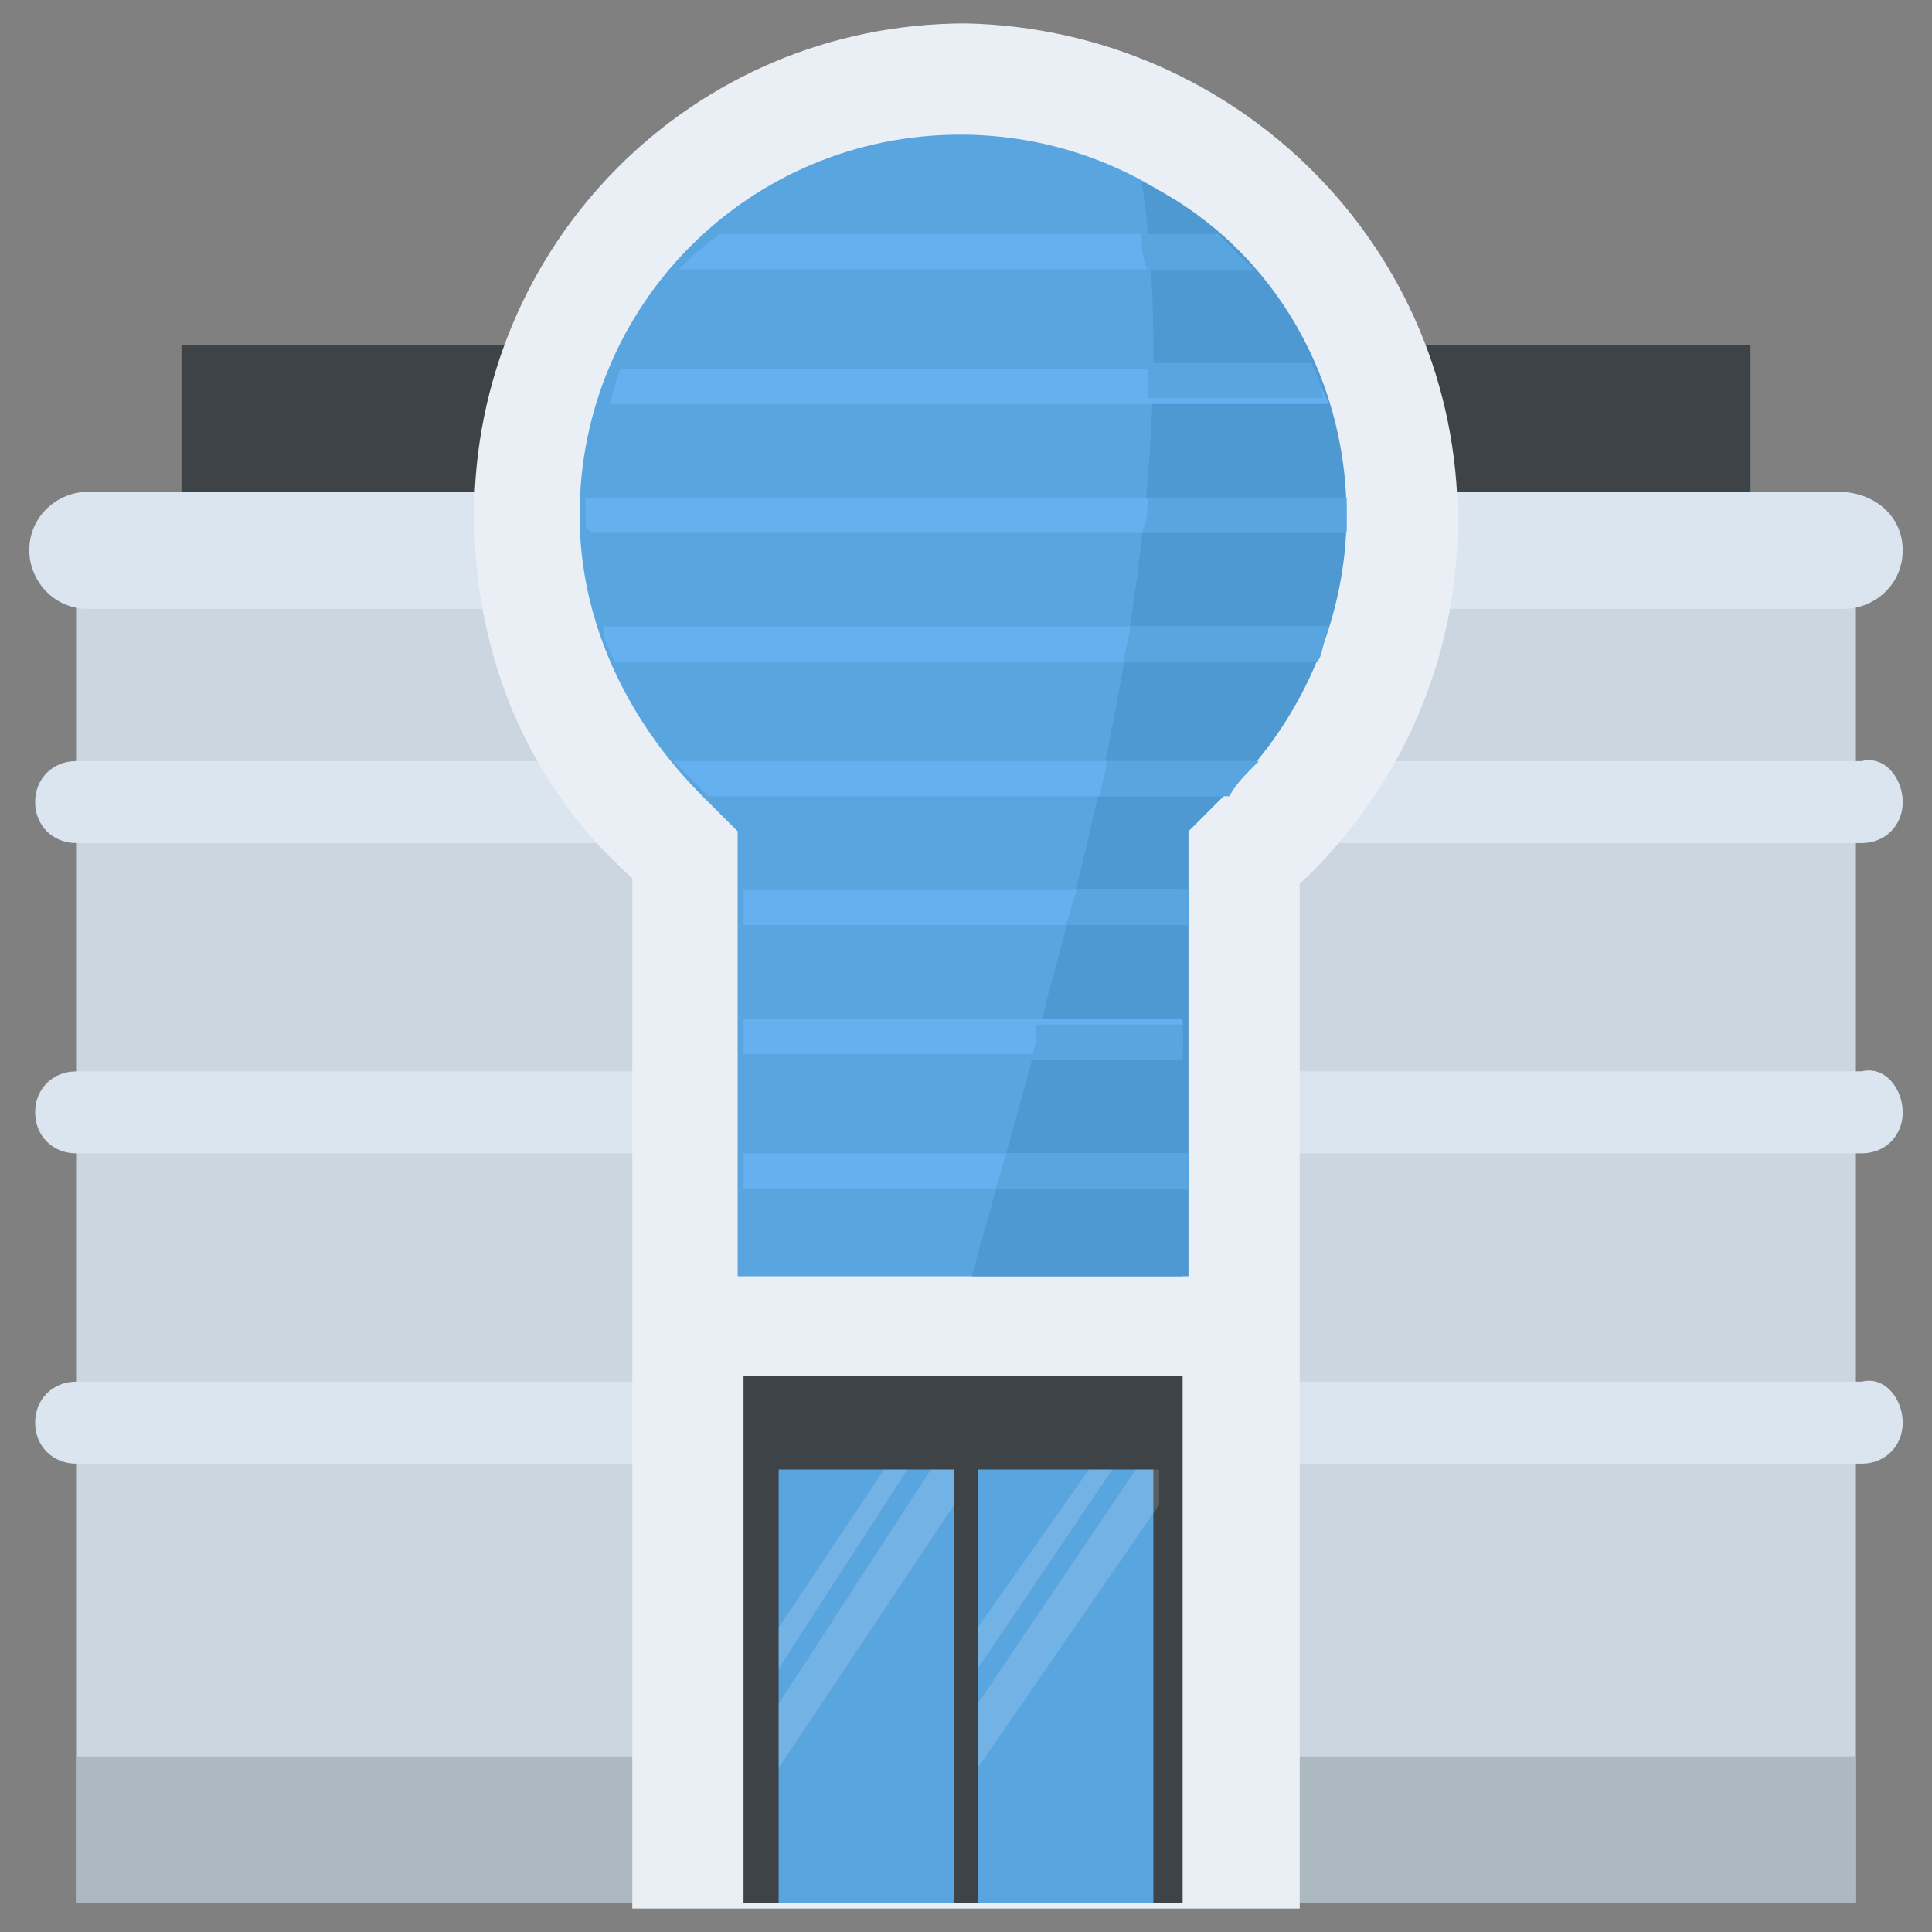 <?xml version="1.0" encoding="utf-8"?>
<!-- Generator: Adobe Illustrator 21.1.0, SVG Export Plug-In . SVG Version: 6.00 Build 0)  -->
<svg version="1.1" id="Layer_1" xmlns="http://www.w3.org/2000/svg" xmlns:xlink="http://www.w3.org/1999/xlink" x="0px" y="0px"
	 viewBox="0 0 33 33" style="enable-background:new 0 0 33 33;" xml:space="preserve">
<rect x="0" y="0" width="33" height="33" fill="#808080" stroke="none"/>
<style type="text/css">
	.st0{fill:#DAE5EF;}
	.st1{fill:#CBD6E0;}
	.st2{fill:#D03F3F;}
	.st3{fill:#BF3333;}
	.st4{fill:#E24B4B;}
	.st5{fill:#6D4135;}
	.st6{fill:#5B331D;}
	.st7{fill:#3E4347;}
	.st8{fill:#4E99D2;}
	.st9{fill:#65B1EF;}
	.st10{fill:#FFDC97;}
	.st11{fill:#FFCD7D;}
	.st12{fill:#FFE9AB;}
	.st13{fill:#31373A;}
	.st14{fill:#8CC63E;}
	.st15{fill:#FFD93B;}
	.st16{fill:#F4C534;}
	.st17{fill:#59A5E0;}
	.st18{fill:#DEE4E9;}
	.st19{fill:#D3D9DD;}
	.st20{fill:#FFFFFF;}
	.st21{fill:#2AB4CD;}
	.st22{fill:#1DA9BF;}
	.st23{fill:#E9EFF4;}
	.st24{fill:#7FB239;}
	.st25{fill:#719D34;}
	.st26{opacity:0.5;}
	.st27{fill:#BBC7D1;}
	.st28{fill:#E84D88;}
	.st29{fill:#D23F77;}
	.st30{fill:#633B2A;}
	.st31{fill:#E9B02C;}
	.st32{fill:#38C0DC;}
	.st33{fill:#45CBEA;}
	.st34{fill:#5A5F63;}
	.st35{fill:#E18823;}
	.st36{fill:#CF7519;}
	.st37{fill:#428DC3;}
	.st38{fill:#8D9BA3;}
	.st39{fill:#7B8B92;}
	.st40{fill:#ACB9C1;}
	.st41{fill:#846144;}
	.st42{fill:#7A5B44;}
	.st43{fill:#6B503B;}
	.st44{fill:#F29A2E;}
	.st45{fill:#728389;}
	.st46{fill:#FFD68D;}
	.st47{fill:#8F6D52;}
	.st48{fill:#84939A;}
	.st49{opacity:0.1;}
	.st50{fill:#89664C;}
	.st51{opacity:0.15;}
	.st52{fill:#DE9C25;}
	.st53{fill:#2AB4CD;stroke:#FFFFFF;stroke-width:0.5;stroke-linecap:round;stroke-linejoin:round;stroke-miterlimit:10;}
	.st54{fill:#FC97B2;}
	.st55{fill:#E88EA7;}
	.st56{opacity:0.2;}
	.st57{fill:#BB3166;}
	.st58{opacity:0.35;}
	.st59{opacity:0.6;}
	.st60{fill:#F9D087;}
	.st61{fill:#A5856D;}
	.st62{fill:#5C4533;}
	.st63{fill:#9A795F;}
	.st64{fill:#512A1B;}
	.st65{fill:#492418;}
	.st66{fill:#BE630E;}
	.st67{fill:none;}
	.st68{opacity:0.5;fill:#E18823;}
	.st69{opacity:0.1;fill:#FFFFFF;}
	.st70{fill:#FCCB7C;}
	.st71{opacity:0.15;fill:#FFFFFF;}
	.st72{opacity:0.2;fill:#FFFFFF;}
	.st73{opacity:0.5;fill:#CBD6E0;}
</style>
<g>
	<g>
		<g>
			<rect x="3.1" y="5.9" class="st7" width="26.8" height="3.5"/>
		</g>
		<g>
			<rect x="1.3" y="8.9" class="st1" width="30.4" height="23.6"/>
		</g>
		<g>
			<rect x="1.3" y="30" class="st40" width="30.4" height="2.5"/>
		</g>
		<g>
			<path class="st0" d="M32.5,9.4c0,0.6-0.5,1-1,1H1.5c-0.6,0-1-0.5-1-1c0-0.6,0.5-1,1-1h29.9C32,8.4,32.5,8.8,32.5,9.4z"/>
		</g>
		<g>
			<path class="st0" d="M32.5,13.7c0,0.4-0.3,0.7-0.7,0.7H1.3c-0.4,0-0.7-0.3-0.7-0.7c0-0.4,0.3-0.7,0.7-0.7h30.5
				C32.2,12.9,32.5,13.3,32.5,13.7z"/>
		</g>
		<g>
			<path class="st0" d="M32.5,19c0,0.4-0.3,0.7-0.7,0.7H1.3c-0.4,0-0.7-0.3-0.7-0.7s0.3-0.7,0.7-0.7h30.5
				C32.2,18.2,32.5,18.6,32.5,19z"/>
		</g>
		<g>
			<path class="st0" d="M32.5,24.3c0,0.4-0.3,0.7-0.7,0.7H1.3c-0.4,0-0.7-0.3-0.7-0.7s0.3-0.7,0.7-0.7h30.5
				C32.2,23.5,32.5,23.9,32.5,24.3z"/>
		</g>
		<g>
			<path class="st23" d="M24.9,8.9c0,2.4-1,4.6-2.7,6.2v17.5H10.8V15c-1.7-1.5-2.7-3.7-2.7-6.2c0-4.6,3.7-8.4,8.4-8.4
				C21.1,0.5,24.9,4.2,24.9,8.9z"/>
			<g>
				<path class="st17" d="M12.7,21.8h7.5v-7.6l0.6-0.6c1.3-1.2,2.1-3,2.1-4.8c0-3.6-2.9-6.5-6.5-6.5c-3.6,0-6.5,2.9-6.5,6.5
					c0,1.8,0.8,3.5,2.1,4.8l0.6,0.6V21.8z"/>
			</g>
			<g>
				<path class="st8" d="M16.6,21.8h3.7v-7.6l0.6-0.6c1.3-1.2,2.1-3,2.1-4.8c0-2.5-1.4-4.7-3.5-5.7c0.5,3.3,0.1,7.8-1.6,13.9
					C17.5,18.7,17,20.3,16.6,21.8z"/>
			</g>
		</g>
	</g>
	<g>
		<g>
			<rect x="12.7" y="19.7" class="st9" width="7.5" height="0.6"/>
		</g>
		<g>
			<rect x="12.7" y="17.4" class="st9" width="7.5" height="0.6"/>
		</g>
		<g>
			<rect x="12.7" y="15.2" class="st9" width="7.5" height="0.6"/>
		</g>
		<g>
			<path class="st9" d="M21.5,13c-0.2,0.2-0.4,0.4-0.6,0.6h-8.8c-0.2-0.2-0.4-0.4-0.6-0.6H21.5z"/>
		</g>
		<g>
			<path class="st9" d="M22.7,10.7c-0.1,0.2-0.1,0.4-0.2,0.6H10.5c-0.1-0.2-0.2-0.4-0.2-0.6H22.7z"/>
		</g>
		<g>
			<path class="st9" d="M23,8.9C23,9,23,9,23,9.1H10.1C10,9,10,9,10,8.9c0-0.1,0-0.3,0-0.4H23C23,8.6,23,8.7,23,8.9z"/>
		</g>
		<g>
			<path class="st9" d="M22.7,6.9H10.4c0.1-0.2,0.1-0.4,0.2-0.6h11.8C22.5,6.4,22.6,6.7,22.7,6.9z"/>
		</g>
		<g>
			<path class="st9" d="M21.4,4.6h-9.8C11.8,4.4,12,4.2,12.3,4h8.5C21,4.2,21.2,4.4,21.4,4.6z"/>
		</g>
	</g>
	<g>
		<path class="st17" d="M17,20.3h3.3v-0.6h-3.1C17.1,19.9,17.1,20.1,17,20.3z"/>
		<path class="st17" d="M17.6,18.1h2.6v-0.6h-2.5C17.7,17.7,17.7,17.9,17.6,18.1z"/>
		<path class="st17" d="M18.2,15.8h2.1v-0.6h-1.9C18.3,15.4,18.3,15.6,18.2,15.8z"/>
		<path class="st17" d="M20.9,13.6C20.9,13.6,20.9,13.6,20.9,13.6C20.9,13.6,20.9,13.6,20.9,13.6L20.9,13.6z"/>
		<path class="st17" d="M21.5,13L21.5,13C21.5,13,21.5,13,21.5,13C21.5,13,21.5,13,21.5,13z"/>
		<path class="st17" d="M21.5,13h-2.6c0,0.2-0.1,0.4-0.1,0.6h2.2c0,0,0,0,0,0C21.1,13.4,21.3,13.2,21.5,13C21.5,13,21.5,13,21.5,13z
			"/>
		<path class="st17" d="M22.7,10.7h-3.4c0,0.2-0.1,0.4-0.1,0.6h3.3C22.6,11.2,22.6,10.9,22.7,10.7z"/>
		<path class="st17" d="M23,8.5L23,8.5c0,0.1,0,0.3,0,0.4C23,8.7,23,8.6,23,8.5z"/>
		<path class="st17" d="M23,8.9c0-0.1,0-0.3,0-0.4h-3.4c0,0.2,0,0.4-0.1,0.6H23C23,9,23,9,23,8.9z"/>
		<path class="st17" d="M22.4,6.2h-2.8c0,0.2,0,0.4,0,0.6h3C22.6,6.7,22.5,6.4,22.4,6.2z"/>
		<path class="st17" d="M21.4,4.6c-0.1-0.1-0.3-0.3-0.4-0.4C21.1,4.4,21.3,4.5,21.4,4.6L21.4,4.6z"/>
		<path class="st17" d="M21,4.2c-0.1-0.1-0.2-0.2-0.3-0.2h-1.2c0,0.2,0,0.4,0.1,0.6h1.8C21.3,4.5,21.1,4.4,21,4.2z"/>
	</g>
	<g>
		<rect x="12.7" y="23.5" class="st7" width="7.5" height="9"/>
	</g>
	<g>
		<g>
			<rect x="13.3" y="25.1" class="st17" width="3" height="7.4"/>
			<g class="st51">
				<polygon class="st20" points="15.5,25.1 15.1,25.1 13.3,27.8 13.3,28.5 				"/>
				<polygon class="st20" points="16.3,25.1 15.9,25.1 13.3,29.1 13.3,30.2 16.3,25.7 				"/>
			</g>
		</g>
		<g>
			<rect x="16.7" y="25.1" class="st17" width="3" height="7.4"/>
			<g class="st51">
				<polygon class="st20" points="19,25.1 18.6,25.1 16.7,27.8 16.7,28.5 				"/>
				<polygon class="st20" points="19.8,25.1 19.4,25.1 16.7,29.1 16.7,30.2 19.8,25.7 				"/>
			</g>
		</g>
	</g>
</g>
</svg>
